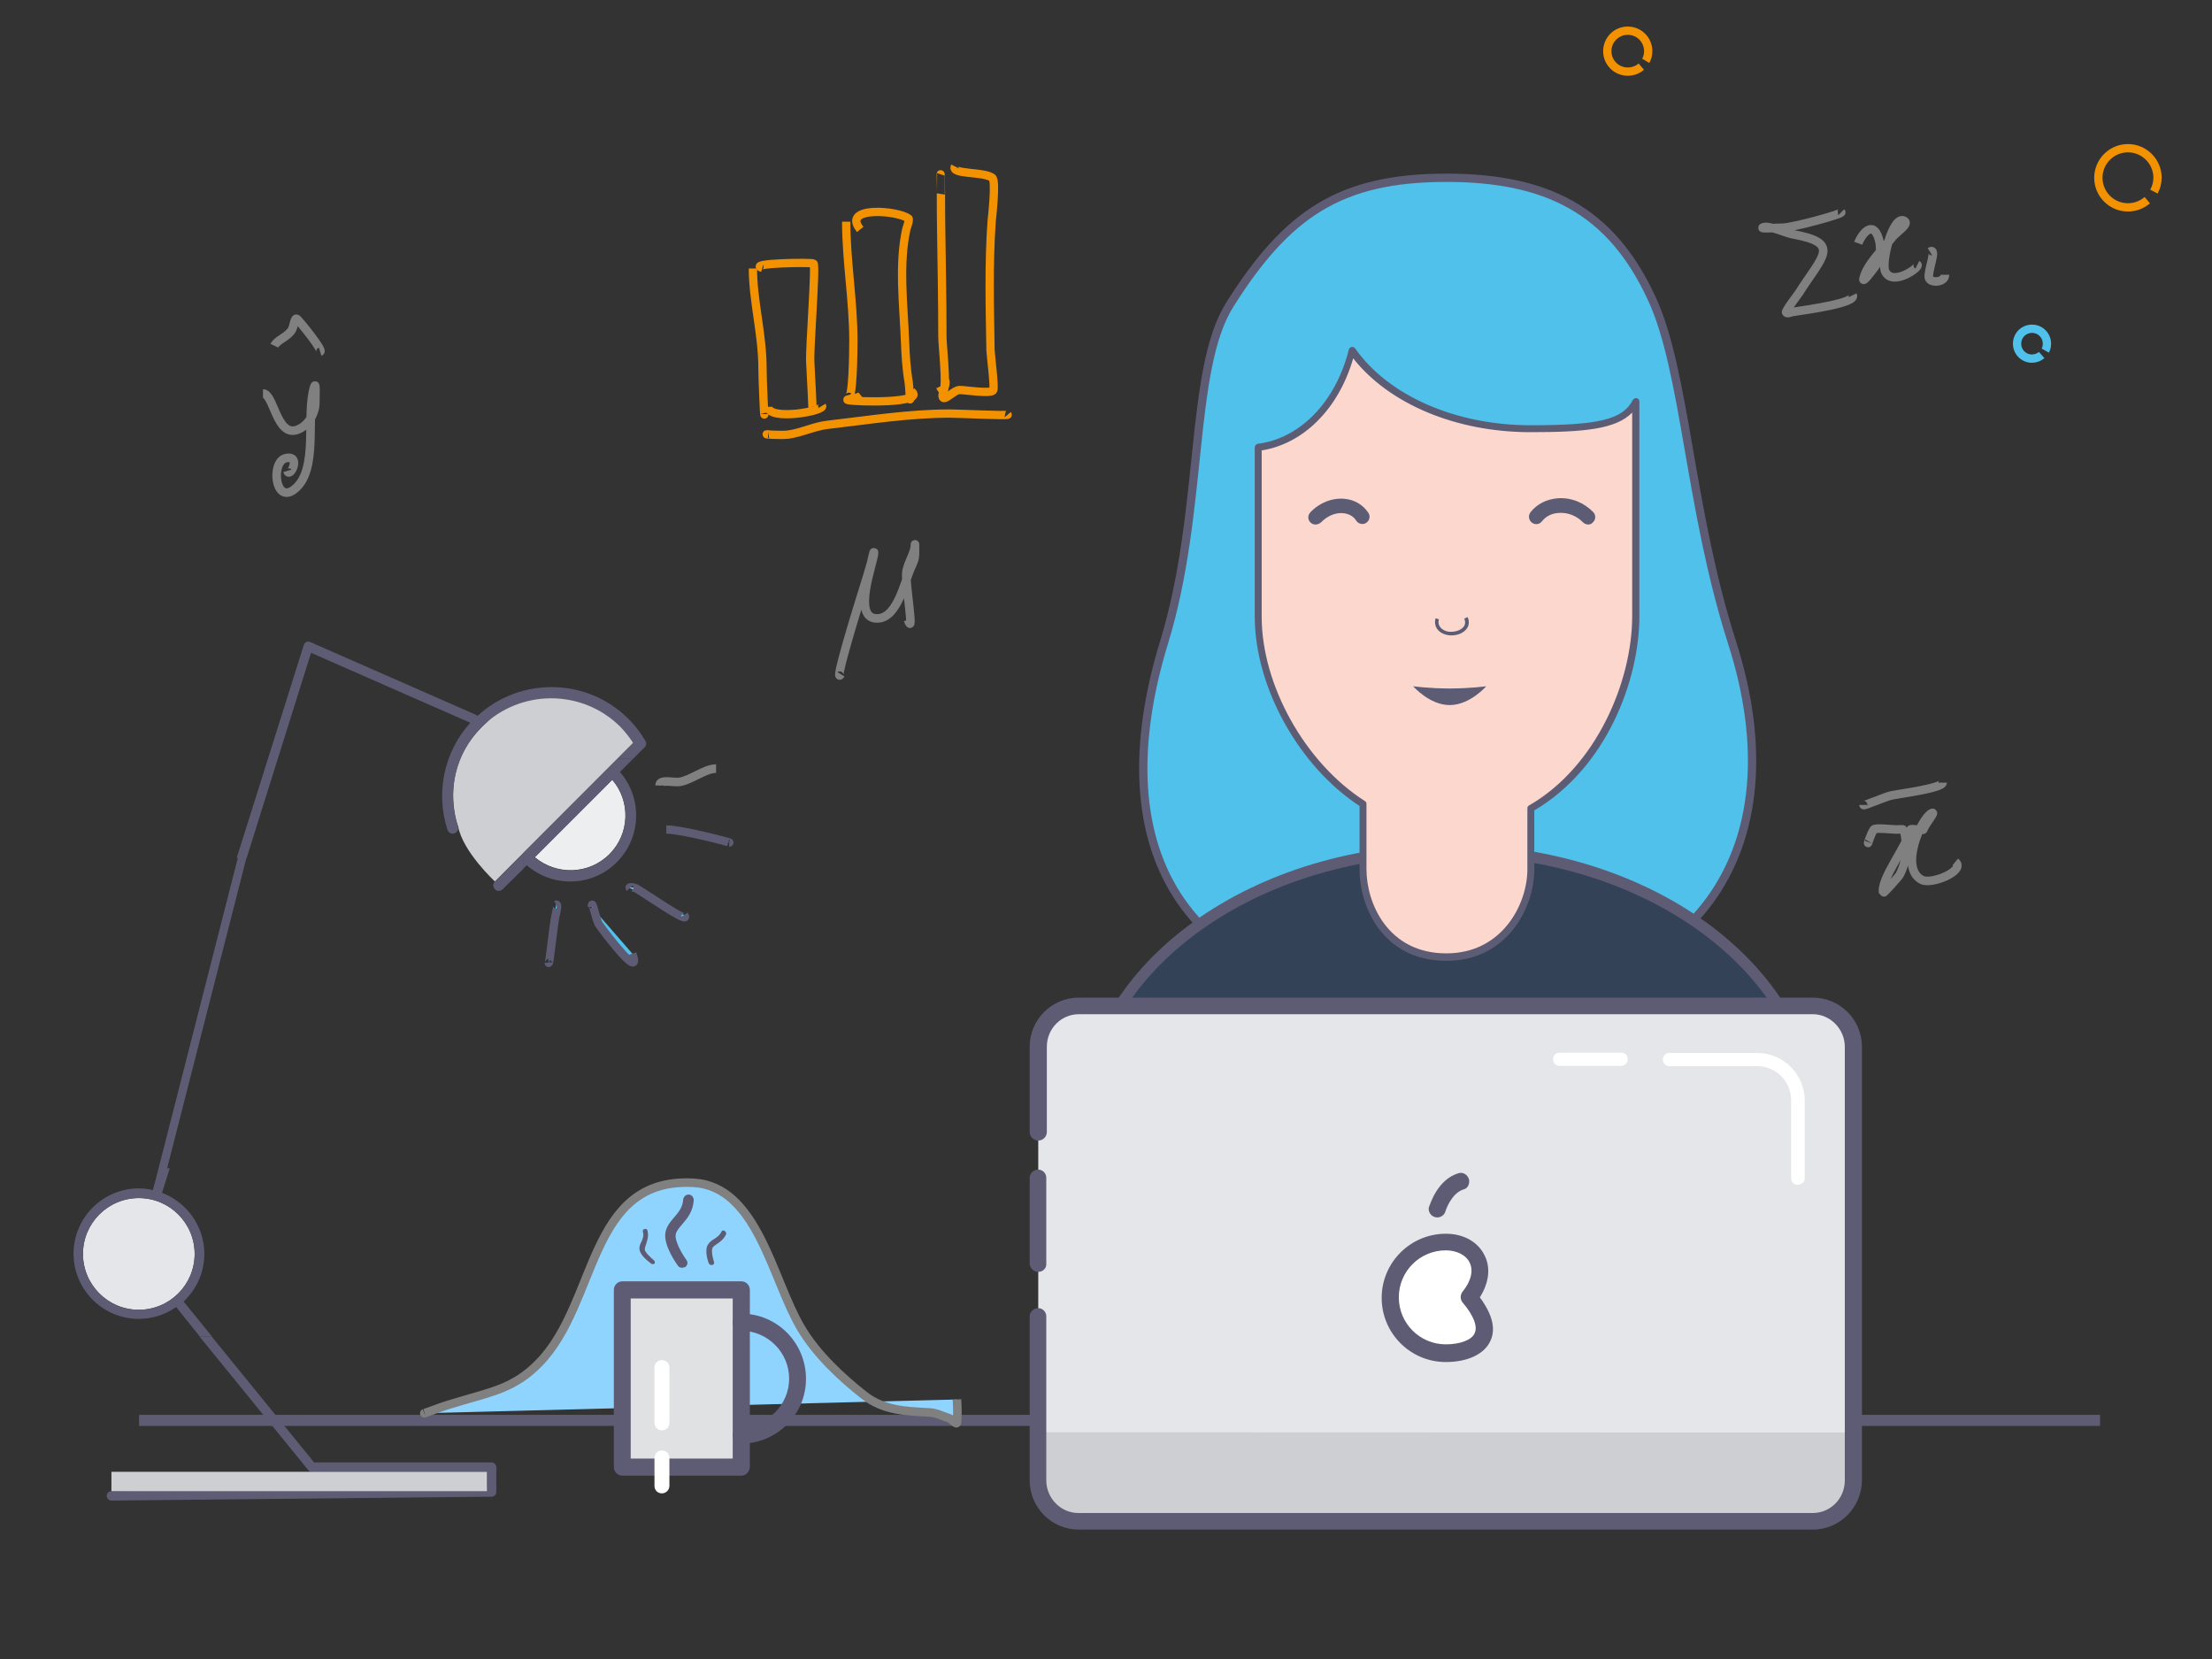 <svg xmlns="http://www.w3.org/2000/svg" viewBox="0 0 800 600" width="800" height="600">
	<rect x="0" y="0" width="800" height="600" fill="#333333" stroke="none"/>
	<style>
		tspan { white-space:pre }
		.shp0 { fill: none;stroke: #5d5c74;stroke-width: 4 } 
		.shp1 { fill: #4fc1ea;stroke: #5d5c74;stroke-width: 3 } 
		.shp2 { fill: #8fd4ff;stroke: #808080;stroke-width: 3.1 } 
		.shp3 { fill: none;stroke: #808080;stroke-width: 3.1 } 
		.shp4 { fill: #344258;stroke: #5d5c74;stroke-width: 4 } 
		.shp5 { fill: #fbd7ce } 
		.shp6 { fill: #5c5c74 } 
		.shp7 { fill: #e4e6e9 } 
		.shp8 { fill: #cdcfd2 } 
		.shp9 { fill: #5d5c74 } 
		.shp10 { fill: #ffffff } 
		.shp11 { fill: #dfe1e2 } 
		.shp12 { fill: #edeeef } 
		.shp13 { fill: none;stroke: #5d5c74;stroke-width: 3 } 
		.shp14 { fill: none;stroke: #f39200;stroke-width: 3 } 
		.shp15 { fill: none;stroke: #4fc1eb;stroke-width: 3 } 
	</style>
	<g id="XMLID_2188_">
		<path id="XMLID_7309_" class="shp0" d="M759.5,513.7h-709.2" />
		<path id="XMLID_7308_" class="shp1" d="M626.4,232.3c23.9,74.6 -11.4,131.2 -103.2,131.2c-97,0 -125.1,-56.4 -102.2,-131.2c14.5,-47.2 9,-98.5 23.7,-122c20.8,-33.1 40.1,-46 78.4,-46c36.1,0 59.5,11.5 74.3,43.7c12.2,26.2 13.5,75.9 29,124.3z" />
		<path id="Shape 58" class="shp1" d="M201.11,327.18c0.91,-0.46 -0.09,3.43 -0.2,3.93c-0.85,3.92 -2.31,18.88 -2.47,17" />
		<path id="Shape 59" class="shp1" d="M214.04,328.04c0,-3.53 1.4,4.59 2.66,6.4c2.44,3.51 15.55,20.63 12,10.46" />
		<path id="Shape 60" class="shp1" d="M227.77,321.18c-0.51,-0.53 1.55,-0.28 2.2,0.07c2.74,1.46 20.42,13.87 17.46,9.66" />
		<path id="Shape 61" class="shp1" d="M240.97,300c5.6,0 23.53,4.76 22.8,4.71" />
		<path id="Shape 63" class="shp2" d="M153.45,511.11c-0.33,0.13 3.02,-1.02 3.87,-1.36c3.15,-1.24 6.48,-2.17 9.72,-3.14c10.89,-3.26 19.12,-4.67 27.89,-13.65c21.53,-22.04 17.55,-67.24 55.84,-65.19c23.11,1.24 28.37,34.64 38.87,52.44c5.64,9.55 14.66,17.96 22.9,24.43c7.05,5.54 15.24,5.74 23.49,6.18c2.78,0.15 4.68,1.28 7.28,2.11c0.99,0.32 2.7,2.67 2.8,1.49c0.23,-2.75 0.16,-5.53 -0.02,-8.28" />
		<path id="Shape 70" class="shp2" d="M238.55,284.07c0,-2.46 4.82,-0.94 7.25,-1.3c4.11,-0.61 9.19,-4.8 13.18,-4.8" />
		<path id="Shape 65" class="shp3" d="M304.11,243.84c-2.9,4.61 6.5,-25.74 8.2,-31.13c0.9,-2.86 1.78,-5.72 2.6,-8.6c0.4,-1.4 1.2,-5.66 1.2,-4.2c0,3.32 -8.55,24.63 1.66,23.73c6.89,-0.61 9.44,-13.38 11.6,-18.2c0.82,-1.82 1.54,-3.1 1.54,-5.07c0,-1.13 0,-4.54 0,-3.4c0,3.21 -2.88,6.9 -3.14,10.4c-0.29,3.91 3.03,23.62 0.6,16.8" />
		<path id="Shape 66" class="shp3" d="M675.77,304.57c-0.61,1.54 0.92,-3.26 1.93,-4.57c0.56,-0.73 6.86,0 8,0c0.32,0 2.84,-0.12 2.87,0c1.34,5.74 1.18,11.2 -1.53,16.38c-0.45,0.86 -5.87,6.77 -5.93,6.53c-1.2,-4.8 8.73,-17.18 9.87,-22.91c0.07,-0.37 4.56,0.38 4.66,0c0.58,-2.11 4.9,-6.87 2.93,-5.89c-3.79,1.89 -11.77,19.98 -3.46,24.13c3.54,1.77 15.9,-3.34 12.07,-6.54" />
		<path id="Shape 67" class="shp3" d="M673.97,291.11c0,0.37 2.62,-0.79 3.07,-0.93c2.38,-0.79 4.75,-1.99 7.2,-2.54c2.54,-0.56 18.33,-2.56 18.33,-4.6" />
		<path id="Shape 68" class="shp3" d="M95.11,142.31c3.91,0 4.87,15.56 12.2,13.2c4.02,-1.29 6.73,-5.91 6.73,-9.87c0,-1.96 0.28,-7.73 -0.34,-5.87c-3.4,10.25 2,30.58 -7.6,37.47c-6.7,4.81 -8.18,-10.32 -2.73,-11.54c5.79,-1.29 1.43,7.52 0.54,4.6" />
		<path id="Shape 69" class="shp3" d="M99.24,125.04c1,-2.14 4.46,-2.95 6.27,-5.66c0.82,-1.22 0.96,-4.97 2,-3.93c1.49,1.49 9.48,11.36 8.27,11.73" />
		<path id="Shape 70" class="shp3" d="M665.91,76.77c0.61,0.61 -17.69,5.6 -21.27,5.6c-2.27,0 -8.95,0.51 -6.8,-0.2c2.03,-0.67 8.23,2.14 10.4,2.53c17.82,3.21 10.95,7.74 2.4,21.2c-0.39,0.62 -5.08,6.71 -4.66,7.13c0.54,0.54 1.52,-0.08 2.27,-0.2c5.89,-0.91 23.21,-3.24 21.8,-6.07" />
		<path id="Shape 71" class="shp3" d="M672.04,87.97c1.11,-2.98 5.29,-8.84 7.46,-1.53c0.96,3.21 0.56,7.5 -1.46,10.13c-1.19,1.55 -4.51,6.1 -4.07,4.2c1.22,-5.25 7.12,-10.67 10.33,-14.87c1.51,-1.97 6.55,-4.96 4.33,-6.07c-4.11,-2.06 -8.38,15.12 -6.8,18.4c2.7,5.6 12.9,-1.82 11.6,-2.47" />
		<path id="Shape 72" class="shp3" d="M697.97,91.04c2.89,-1.73 -0.98,7.32 -0.34,9.47c0.6,2.01 5.8,1.69 5.8,-1.13" />
		<path id="XMLID_7304_" class="shp4" d="M392,406.9c0,-54.9 59.2,-99.5 132.2,-99.5c73,0 132.2,44.5 132.2,99.5" />
		<path id="XMLID_7303_" class="shp5" d="M553.8,156c-28.4,0 -52.9,-11.6 -64.6,-28.4c-4.7,18.9 -18,33 -34,35c0,17.7 0,45.8 0,61.2c0,23.6 14.8,53 37.9,67.8v23.6c0,13.2 8.3,31.7 30.2,31.7c21.3,0 30.6,-18.5 30.6,-31.7v-22c24.7,-14.2 38,-45 38,-69.5c0,-23.6 0,-77.2 0,-77.2c0,-0.2 0,-0.3 0,-0.5c-4.1,8 -14,10 -38.1,10z" />
		<path id="XMLID_7300_" class="shp6" d="M523.1,347.5c-23.1,0 -31.4,-19.7 -31.4,-33v-23c-22,-14.4 -37.9,-43.1 -37.9,-68.5v-61.2c0,-0.6 0.5,-1.2 1.1,-1.3c15.3,-1.9 28.2,-15.2 32.9,-34c0.1,-0.5 0.5,-0.9 1,-1c0.5,-0.1 1,0.1 1.3,0.5c12,17.1 36.3,27.8 63.5,27.8c24.7,0 33.3,-2.1 36.9,-9.1c0.3,-0.5 0.9,-0.8 1.4,-0.7c0.6,0.1 1,0.6 1,1.2v77.7c0,23.1 -11.9,54.8 -38,70.2v21.2c0.1,13.9 -9.8,33.2 -31.8,33.2zM456.3,162.9v60.1c0,24.8 15.7,52.9 37.3,66.7c0.4,0.2 0.6,0.6 0.6,1.1v23.6c0,12.2 7.7,30.4 28.9,30.4c20.2,0 29.3,-17.8 29.3,-30.4v-22c0,-0.5 0.2,-0.9 0.6,-1.1c24.5,-14.1 37.3,-45.1 37.3,-68.4v-73.7c-5.8,6 -17.2,7.1 -36.8,7.1c-26.9,0 -51.1,-10.2 -64.1,-26.7c-5.2,18.1 -17.9,30.9 -33.1,33.3z" />
		<g id="XMLID_7298_">
			<path id="XMLID_7299_" class="shp6" d="M537.5,248.2c0,0 -5.9,6.8 -13.2,6.8c-7.3,0 -13.2,-6.8 -13.2,-6.8c0,0 5.9,0.8 13.2,0.8c7.3,0 13.2,-0.8 13.2,-0.8z" />
		</g>
		<g id="XMLID_7296_">
			<path id="XMLID_7297_" class="shp6" d="M525,229.8c-0.1,0 -0.2,0 -0.3,0c-2.1,-0.1 -3.9,-0.9 -4.9,-2.3c-0.8,-1.1 -1,-2.5 -0.6,-3.9l1.2,0.4c-0.3,1 -0.2,1.9 0.4,2.7c0.8,1.1 2.2,1.8 3.9,1.8c2,0 3.8,-0.7 4.7,-1.9c0.6,-0.8 0.6,-1.8 0.2,-2.9l1.2,-0.5c0.8,1.9 0.3,3.3 -0.3,4.1c-1,1.5 -3.2,2.5 -5.5,2.5z" />
		</g>
		<path id="XMLID_7295_" class="shp7" d="M670.3,378.6v156.6c0,8.1 -6.6,14.7 -14.7,14.7h-265.4c-8.1,0 -14.7,-6.6 -14.7,-14.7v-156.8c0,-8.1 6.6,-14.7 14.7,-14.7h265.4c8.1,0.2 14.7,6.8 14.7,14.9z" />
		<path id="XMLID_7294_" class="shp8" d="M670.3,518.1v17.2c0,8.1 -6.6,14.7 -14.7,14.7h-265.4c-8.1,0 -14.7,-6.6 -14.7,-14.7v-17.3z" />
		<path id="XMLID_7293_" class="shp9" d="M375.5,460c-1.7,0 -3.1,-1.4 -3.1,-3.1v-31c0,-1.7 1.6,-2.9 3.1,-2.9c1.6,0 2.9,1.4 2.9,2.9v31c0.2,1.7 -1.2,3.1 -2.9,3.1z" />
		<path id="XMLID_7292_" class="shp9" d="M655.6,553.2h-265.4c-9.9,0 -17.8,-8 -17.8,-17.8v-59.4c0,-1.7 1.6,-2.9 3.1,-2.9c1.6,0 2.9,1.4 2.9,2.9v59.4c0,6.4 5.2,11.8 11.6,11.8h265.6c6.4,0 11.6,-5.2 11.6,-11.8v-156.8c0,-6.4 -5.2,-11.8 -11.6,-11.8h-265.4c-6.4,0 -11.6,5.2 -11.6,11.8v30.8c0,1.7 -1.4,3.1 -3.1,3.1c-1.7,0 -3.1,-1.4 -3.1,-3.1v-30.8c0,-9.9 8,-17.8 17.8,-17.8h265.4c9.9,0 17.8,8 17.8,17.8v156.6c0,9.9 -7.9,18 -17.8,18z" />
		<path id="XMLID_7288_" class="shp10" d="M652.7,426.2v-28.2c0,-9.4 -7.7,-17.2 -17.2,-17.2h-31.7c-1.4,0 -2.4,1 -2.4,2.4c0,1.4 1,2.4 2.4,2.4h31.7c6.8,0 12.3,5.5 12.3,12.3v28.2c0,1.4 1,2.4 2.4,2.4c1.4,0 2.6,-1.2 2.5,-2.3zM588.7,383.1c0,-1.4 -1,-2.4 -2.4,-2.4h-22.2c-1.4,0 -2.4,1 -2.4,2.4c0,1.4 1,2.4 2.4,2.4h22.2c1.4,0 2.4,-1.2 2.4,-2.4zM523.1,449.3c-11.1,0 -20.1,9 -20.1,20.1c0,11.1 9,20.1 20.1,20.1c11.1,0 19.9,-6.2 8.3,-20.1c8,-10.1 2.8,-20.1 -8.3,-20.1z" />
		<path id="XMLID_7285_" class="shp9" d="M531.4,456.4c1.6,2.9 0.7,6.9 -2.4,10.7c-1,1.2 -0.9,3 0,4c4,4.7 5.5,8.7 4.3,11.1c-1,2.4 -5.2,4 -10.4,4c-9.4,0 -17,-7.6 -17,-17c0,-9.4 7.6,-17 17,-17c4,0 7.3,1.8 8.5,4.2zM539,485c2.1,-4.4 0.7,-9.7 -3.8,-15.8c3.3,-5.2 4,-10.7 1.7,-15.2c-2.4,-4.9 -7.6,-7.8 -14,-7.8c-12.8,0 -23.2,10.4 -23.2,23.2c0,12.8 10.4,23.2 23.2,23.2c7.8,0 13.9,-2.8 16.1,-7.6z" />
		<path id="XMLID_7284_" class="shp9" d="M519.8,440.3c-1.7,0 -3.1,-1.4 -3.1,-3.1c0,-0.3 0,-0.5 0.2,-0.9c0.2,-0.3 2.8,-9.7 10.6,-12c1.6,-0.5 3.3,0.5 3.8,2.3c0.3,1.6 -0.5,3.3 -2.1,3.6c-4.3,1.4 -6.4,7.6 -6.4,7.8c-0.4,1.4 -1.6,2.3 -3,2.3z" />
		<path id="XMLID_7283_" class="shp11" d="M225,530.6h43v-64.1h-43z" />
		<path id="XMLID_7280_" class="shp9" d="M228.1,469.6h36.9v57.9h-36.9zM271.2,530.6v-64.1c0,-1.7 -1.4,-3.1 -3.1,-3.1h-43c-1.7,0 -3.1,1.4 -3.1,3.1v64.1c0,1.7 1.4,3.1 3.1,3.1h43c1.7,0 2.9,-1.4 3.1,-3.1z" />
		<path id="XMLID_7275_" class="shp9" d="M268.1,522.1c-1.7,0 -3.1,-1.4 -3.1,-3.1c0,-1.7 1.4,-3.1 3.1,-3.1c9.5,0 17.3,-7.8 17.3,-17.3c0,-9.5 -7.8,-17.3 -17.3,-17.3c-1.7,0 -3.1,-1.4 -3.1,-3.1c0,-1.7 1.4,-3.1 3.1,-3.1c13,0 23.4,10.6 23.4,23.6c0,12.9 -10.6,23.4 -23.4,23.4zM246.6,458.5c-0.5,0 -1,-0.2 -1.4,-0.7c-0.5,-0.7 -5.5,-7.6 -4.5,-12.3c0.5,-2.1 1.7,-3.6 3.1,-5.2c1.6,-1.9 3.1,-3.6 3.3,-6.6c0.2,-1 1,-1.7 2.1,-1.7c1,0.2 1.7,1 1.7,2.1c-0.3,4.2 -2.4,6.6 -4.2,8.7c-1,1.2 -2.1,2.4 -2.3,3.6c-0.5,2.4 2.4,7.3 3.8,9.2c0.7,0.9 0.5,1.9 -0.3,2.6c-0.6,0.2 -0.9,0.3 -1.3,0.3zM236,457.2c-0.2,0 -0.3,0 -0.5,-0.2c-0.3,-0.3 -3.8,-2.6 -4.2,-5c-0.2,-1 0.2,-2.1 0.7,-2.9c0.5,-1.2 0.9,-2.3 0.5,-3.6c-0.2,-0.5 0.2,-1 0.7,-1c0.5,-0.2 1,0.2 1,0.7c0.5,2.1 -0.2,3.5 -0.5,4.7c-0.3,0.7 -0.5,1.4 -0.5,2.1c0.2,1 2.1,2.8 3.3,3.8c0.3,0.3 0.5,0.9 0.2,1.2c-0.1,0 -0.3,0.2 -0.7,0.2zM257.2,457.5c-0.3,0 -0.7,-0.2 -0.9,-0.7c-0.2,-0.5 -1.6,-4.5 -0.3,-6.6c0.5,-0.9 1.4,-1.6 2.3,-2.1c1,-0.7 1.9,-1.2 2.6,-2.6c0.2,-0.5 0.7,-0.7 1.2,-0.3c0.3,0.2 0.7,0.7 0.5,1.2c-0.9,1.9 -2.3,2.8 -3.3,3.5c-0.7,0.5 -1.4,0.9 -1.6,1.4c-0.5,1 0,3.5 0.5,5c0.2,0.5 0,1 -0.5,1.2z" />
		<path id="XMLID_7271_" class="shp10" d="M239.4,517.3c-1.5,0 -2.7,-1.1 -2.7,-2.7v-20c0,-1.5 1.1,-2.7 2.7,-2.7c1.5,0 2.7,1.1 2.7,2.7v20c0,1.6 -1.2,2.7 -2.7,2.7zM239.4,540.1c-1.5,0 -2.7,-1.1 -2.7,-2.7v-10.1c0,-1.5 1.1,-2.7 2.7,-2.7c1.5,0 2.7,1.1 2.7,2.7v10.1c0,1.4 -1.2,2.7 -2.7,2.7z" />
		<path id="XMLID_7270_" class="shp8" d="M229.1,268.6l-50.1,50.2c0,0 -11.6,-10.7 -13.3,-19.9c0,0 -8.3,-21.2 10.6,-37.9c0,0 11,-13 34.1,-7.4c0,0 12.6,4.2 18.7,15z" />
		<path id="XMLID_7269_" class="shp9" d="M109.9,233.2c0.1,-0.5 0.5,-0.8 0.9,-1c0.4,-0.2 0.9,-0.2 1.4,0l59.9,26.3c0.2,0.1 0.4,0.2 0.6,0.4c15.5,-14.2 39.6,-13.9 54.6,1.1c2.3,2.3 4.3,4.9 5.9,7.6v0c0.7,0.8 0.7,2 -0.1,2.7l-4.2,4.2h-5.7l5.8,-5.8c-1.3,-2 -2.9,-4 -4.6,-5.8c-13.8,-13.8 -36.3,-13.8 -50.2,0c-9.7,9.7 -12.6,23.8 -8.6,36.1v0c0.2,0.7 0.1,1.4 -0.5,1.9c-0.8,0.8 -2,0.8 -2.8,0c-0.1,-0.1 -0.2,-0.3 -0.3,-0.4c0,0 -0.1,0 -0.1,-0.1v-0.1c0,-0.1 -0.1,-0.2 -0.1,-0.3c-4.2,-13.1 -1.4,-27.9 8.3,-38.6l-57.6,-25.3l-23.3,74.2h-3.6z" />
		<path id="XMLID_7265_" class="shp9" d="M112.8,532.3c-0.5,0 -1,-0.2 -1.3,-0.6l-39.4,-48.4h4.4l37.1,45.6h64.2c0.9,0 1.7,0.8 1.7,1.7v9c0,0.9 -0.8,1.7 -1.7,1.7l-137.5,1.4v0c-0.9,0 -1.7,-0.8 -1.7,-1.7c0,-0.9 0.7,-1.7 1.7,-1.7l135.8,-1.4v-5.6z" />
		<path id="XMLID_7263_" class="shp9" d="M181.8,321.6c-0.8,0.8 -2.1,0.8 -2.8,0c-0.8,-0.8 -0.8,-2.1 0,-2.8l10.3,-10.3v5.7z" />
		<path id="XMLID_7262_" class="shp12" d="M220.4,308.9c-7.4,7.4 -19.1,7.7 -27,1.1l28,-28c6.7,7.8 6.4,19.5 -1,26.9z" />
		<path id="XMLID_7256_" class="shp9" d="M224.2,279.2c8.2,9.4 7.8,23.7 -1.1,32.6c-8.9,9 -23.2,9.3 -32.6,1.1l-1.3,1.3v-5.7l34,-34h5.7zM193.4,310.1c7.9,6.6 19.6,6.3 27,-1.1c7.4,-7.4 7.7,-19.2 1.1,-27z" />
		<path id="XMLID_7255_" class="shp7" d="M50.2,473.7c-11.2,0 -20.2,-9.1 -20.2,-20.2c0,-11.2 9.1,-20.2 20.2,-20.2c11.2,0 20.2,9.1 20.2,20.2c0,11.2 -9.1,20.2 -20.2,20.2z" />
		<path id="XMLID_7251_" class="shp9" d="M63.7,472.7c-3.8,2.7 -8.5,4.3 -13.5,4.3c-13,0 -23.6,-10.6 -23.6,-23.6c0,-13 10.6,-23.6 23.6,-23.6c1.7,0 3.5,0.2 5.1,0.6l2.5,-7.9h3.6l-2.8,8.9c8.9,3.4 15.3,12 15.3,22.1c0,6.8 -2.9,12.9 -7.5,17.2l10.2,12.6h-4.4zM70.4,453.5c0,-11.1 -9,-20.2 -20.2,-20.2c-11.1,0 -20.2,9 -20.2,20.2c0,11.1 9,20.2 20.2,20.2c11.1,0 20.2,-9 20.2,-20.2z" />
		<path id="XMLID_7247_" class="shp8" d="M40.3,539.3h135.8v-7h-135.8z" />
		<path id="XMLID_7245_" class="shp13" d="M56.4,432.3l31.8,-124.5" />
		<g id="XMLID_7240_">
			<path id="XMLID_7243_" class="shp6" d="M475.8,189.7c-0.6,0 -1.3,-0.2 -1.8,-0.7c-1.1,-1 -1.1,-2.6 -0.1,-3.7c3.3,-3.5 7.9,-5.3 12.3,-4.9c3.7,0.3 6.8,2.2 8.7,5.1c0.8,1.2 0.4,2.8 -0.8,3.6c-1.2,0.8 -2.8,0.4 -3.6,-0.8c-1,-1.6 -2.7,-2.5 -4.7,-2.7c-2.8,-0.3 -5.8,1 -8,3.3c-0.6,0.5 -1.3,0.8 -2,0.8z" />
		</g>
		<g id="XMLID_7234_">
			<path id="XMLID_7235_" class="shp6" d="M574.4,189.7c-0.7,0 -1.4,-0.3 -1.9,-0.8c-2.2,-2.3 -5.4,-3.6 -8.6,-3.4c-2.6,0.1 -4.8,1.2 -6.2,3c-0.9,1.2 -2.5,1.4 -3.7,0.5c-1.1,-0.9 -1.4,-2.5 -0.5,-3.7c2.3,-3 5.9,-4.8 10,-5.1c4.8,-0.3 9.4,1.6 12.7,5c1,1 1,2.7 -0.1,3.7c-0.4,0.5 -1,0.8 -1.7,0.8z" />
		</g>
		<path id="XMLID_7233_" class="shp14" d="M593.6,24.1c-1.3,1.1 -3,1.8 -4.9,1.8c-4.1,0 -7.4,-3.3 -7.4,-7.4c0,-4.1 3.3,-7.4 7.4,-7.4c4.1,0 7.4,3.3 7.4,7.4c0,1.3 -0.3,2.5 -0.9,3.5" />
		<path id="XMLID_7231_" class="shp15" d="M927.6,36c-1.2,1 -2.8,1.7 -4.5,1.7c-3.8,0 -6.9,-3.1 -6.9,-6.9c0,-3.8 3.1,-6.9 6.9,-6.9c3.8,0 6.9,3.1 6.9,6.9c0,1.2 -0.3,2.3 -0.8,3.2" />
		<path id="XMLID_7227_" class="shp15" d="M723.9,-25.7c-2.8,2.4 -6.5,3.9 -10.5,3.9c-8.9,0 -16.1,-7.2 -16.1,-16.1c0,-8.9 7.2,-16.1 16.1,-16.1c8.9,0 16.1,7.2 16.1,16.1c0,2.7 -0.7,5.3 -1.9,7.6" />
		<path id="XMLID_7226_" class="shp15" d="M738.4,128.4c-0.9,0.8 -2.2,1.3 -3.5,1.3c-3,0 -5.4,-2.4 -5.4,-5.4c0,-3 2.4,-5.4 5.4,-5.4c3,0 5.4,2.4 5.4,5.4c0,0.9 -0.2,1.8 -0.6,2.5" />
		<path id="XMLID_7222_" class="shp14" d="M776.6,72.4c-1.9,1.6 -4.3,2.6 -7,2.6c-5.9,0 -10.7,-4.8 -10.7,-10.7c0,-5.9 4.8,-10.7 10.7,-10.7c5.9,0 10.7,4.8 10.7,10.7c0,1.8 -0.5,3.5 -1.3,5" />
		<path id="XMLID_7218_" class="shp14" d="M422.9,-49.9c-0.9,0.8 -2.2,1.3 -3.5,1.3c-3,0 -5.4,-2.4 -5.4,-5.4c0,-3 2.4,-5.4 5.4,-5.4c3,0 5.4,2.4 5.4,5.4c0,0.9 -0.2,1.8 -0.6,2.5" />
		<path id="XMLID_7196_" class="shp14" d="M893.7,176.5c-0.9,0.8 -2.2,1.3 -3.5,1.3c-3,0 -5.4,-2.4 -5.4,-5.4c0,-3 2.4,-5.4 5.4,-5.4c3,0 5.4,2.4 5.4,5.4c0,0.9 -0.2,1.8 -0.6,2.5" />
		<path id="Shape 49" class="shp14" d="M272.3,97.11c0,11.62 3.46,23.9 3.46,35.93c0,4.05 0.67,18.5 0.67,16.73" />
		<path id="Shape 50" class="shp14" d="M275.7,96.91c-5.86,-1.76 18.01,-2.12 18.54,-1.6c0.9,0.9 -1.5,30.9 -1.2,35.66c0.29,4.69 1.02,20.39 0.8,17.07" />
		<path id="Shape 51" class="shp14" d="M277.84,147.11c0,5.23 20.61,1.58 19.47,-0.34" />
		<path id="Shape 52" class="shp14" d="M306.04,80.18c0,14.23 2.6,28.64 2.6,43.13c0,3.42 -0.17,22.17 -1.93,20" />
		<path id="Shape 53" class="shp14" d="M311.11,82.97c-6.92,-8.53 13.56,-6.92 17.46,-3.93c0.48,0.37 -0.75,3.69 -0.8,3.93c-2.8,12.71 -0.96,27.44 -0.46,40.34c0.19,5.04 0.48,9.97 1.33,14.93c0.22,1.28 0.54,8.21 0.54,5.66" />
		<path id="Shape 54" class="shp14" d="M311.44,143.11c-1.26,1.05 -6.28,1.28 -4.67,1.6c3.61,0.72 28.03,1.18 22.93,-3.13" />
		<path id="Shape 55" class="shp14" d="M340.17,63.04c0.01,-0.03 0.13,5.52 0.13,6.87c0,3.89 0.01,7.78 0.07,11.67c0.18,13.44 0.46,27 0.46,40.4c0,3.24 2.47,24.68 -0.86,17.8" />
		<path id="Shape 56" class="shp14" d="M345.37,60.18c-1.52,3.04 9.98,1.74 13.46,4.07c1.53,1.02 -0.09,14.49 -0.2,16c-1.09,15.51 -0.65,30.94 -0.4,46.46c0.03,1.63 1.66,13.81 0.93,14.54c-1.22,1.22 -10.06,-0.2 -12.07,-0.2c-2.21,0 -5.84,4.51 -6.2,2.34c-0.26,-1.55 2.21,-5.87 0.46,-5.87" />
		<path id="Shape 57" class="shp14" d="M277.77,157.04c-2.42,0 4.87,0.47 7.27,0.14c4.84,-0.66 9.34,-2.97 14.27,-3.54c14.6,-1.68 29.48,-4.07 44.2,-4.07c2.98,0 21.31,0.86 20.93,0.4" />
	</g>
</svg>